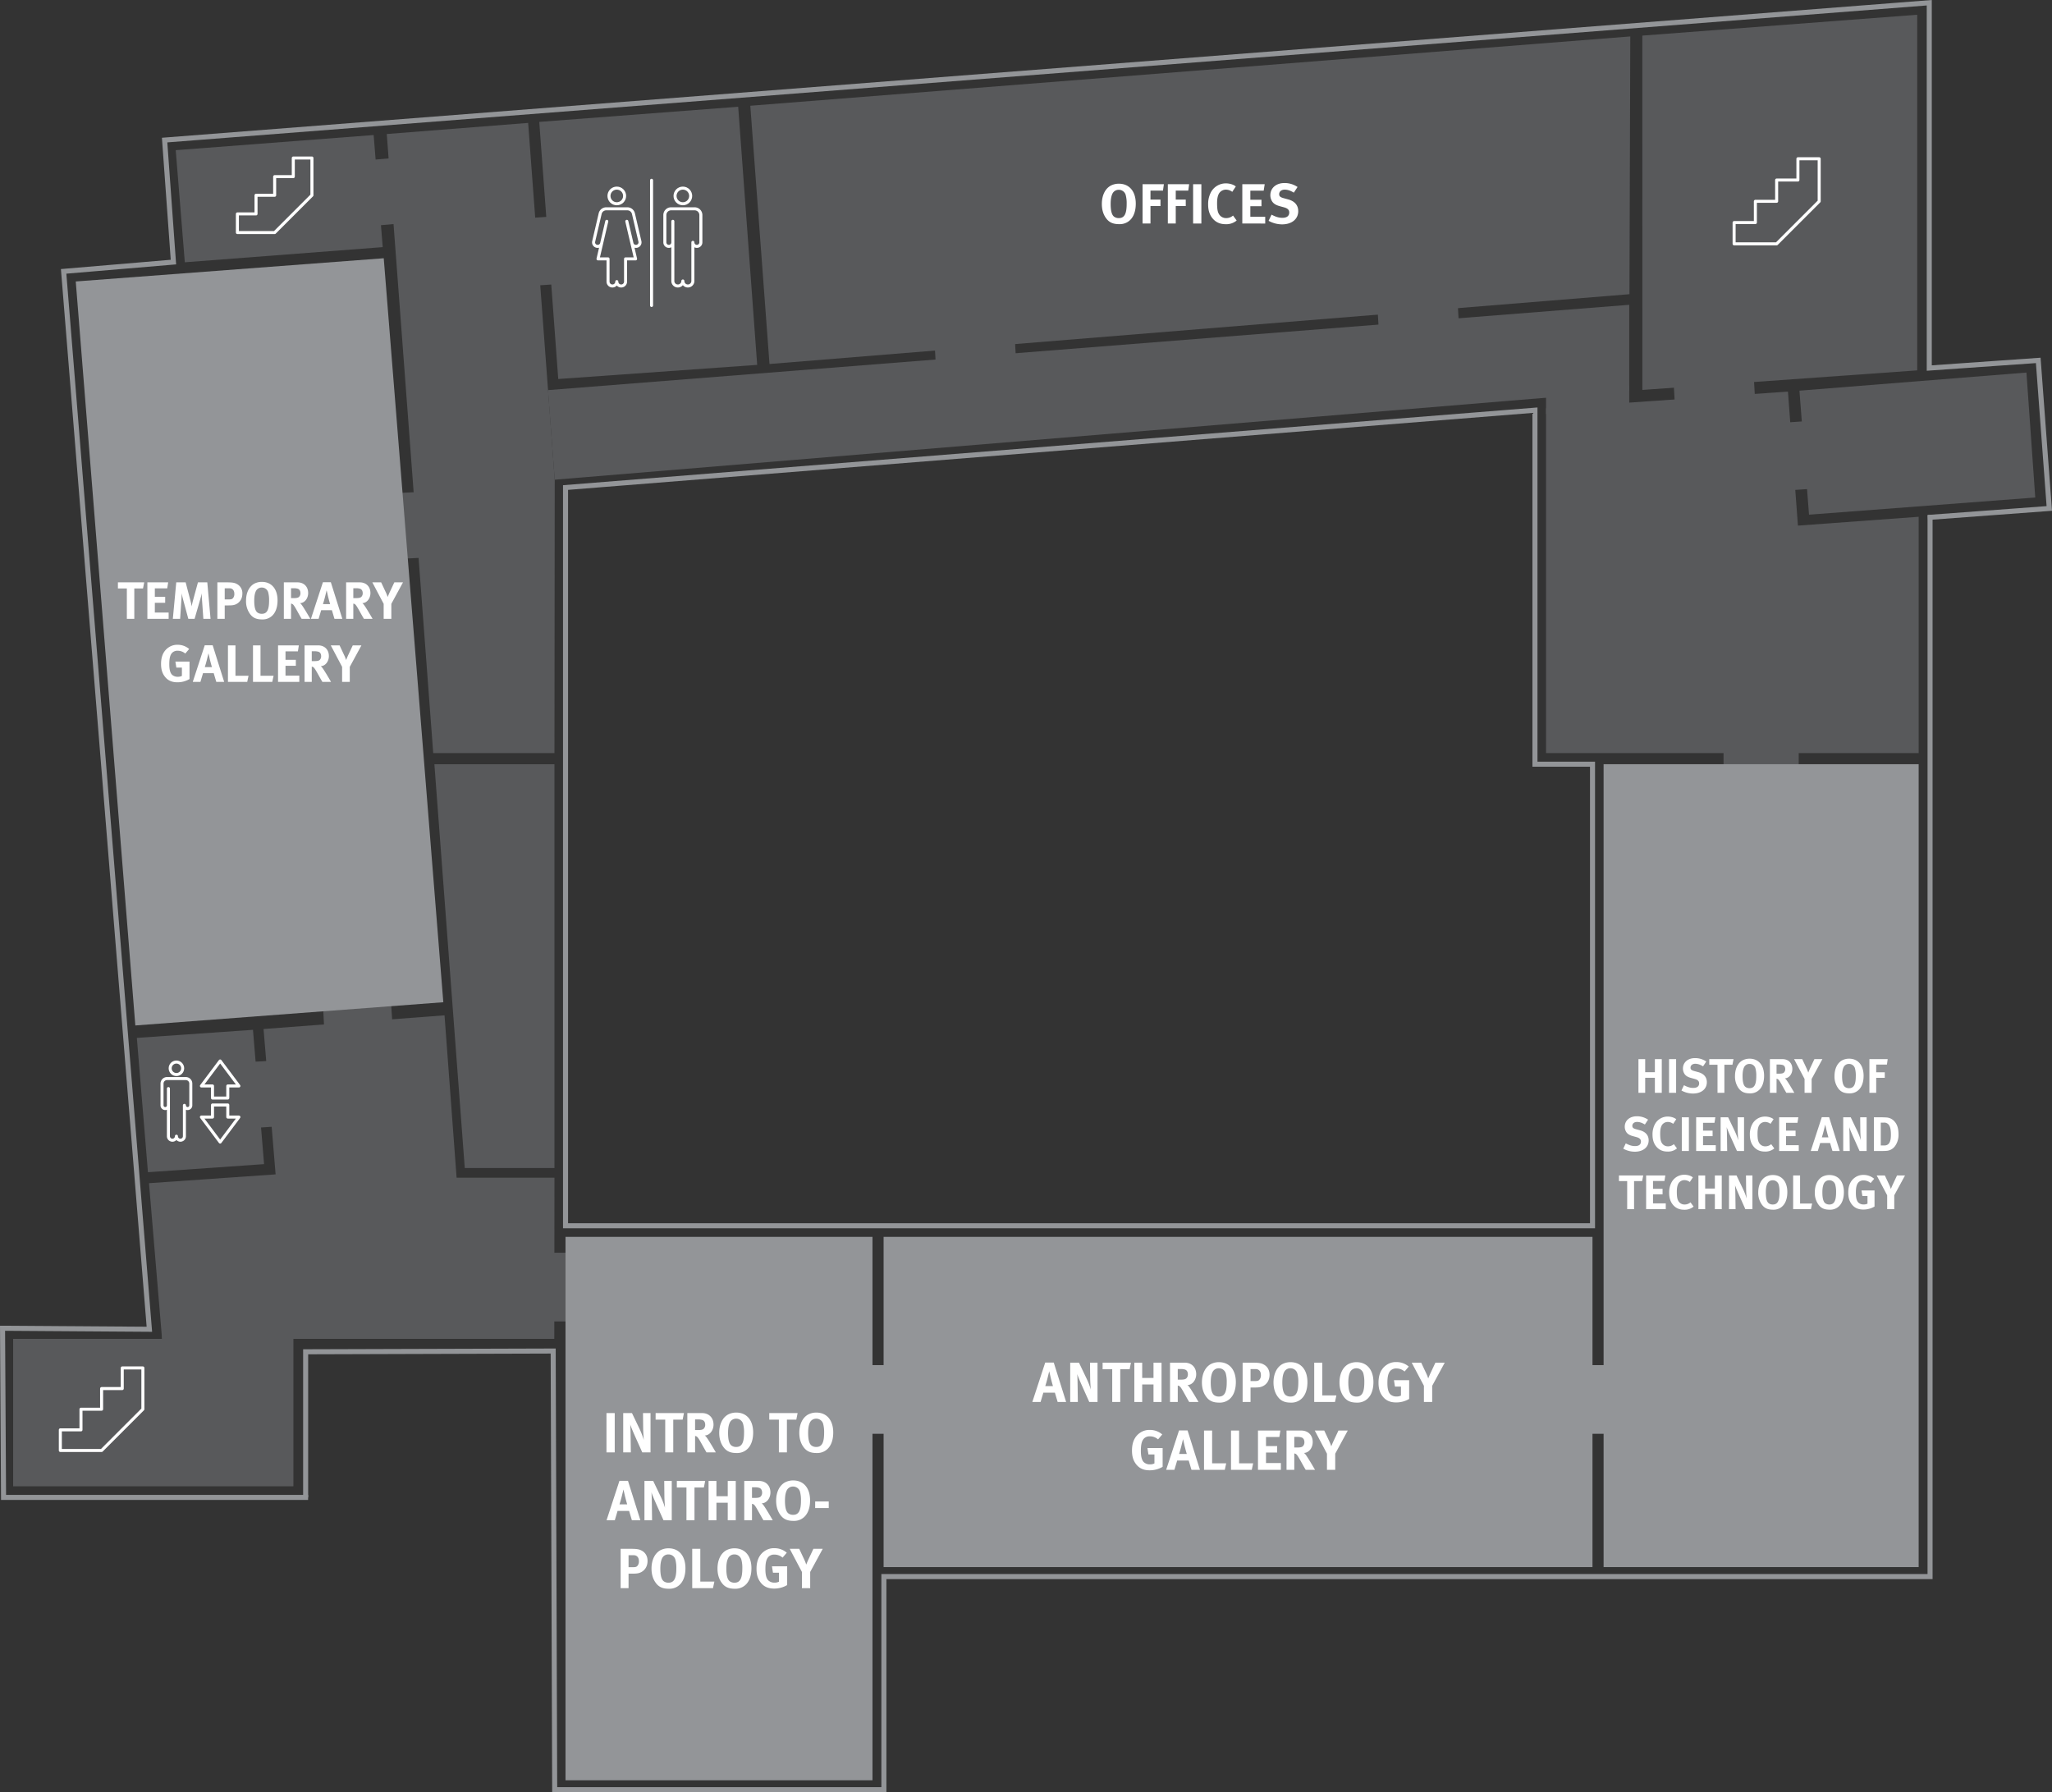 <svg xmlns="http://www.w3.org/2000/svg" viewBox="0 0 2032.06 1774.585">
  <rect x="0" y="0" width="2032.06" height="1774.585" fill="#333333" stroke="none"/>
  <defs>
    <style>
      .cls-1, .cls-4 {
        fill: #58595b;
      }

      .cls-2 {
        fill: #fff;
      }

      .cls-3, .cls-7 {
        fill: #939598;
      }

      .cls-3, .cls-4 {
        stroke: #616162;
        stroke-width: 0.01px;
      }

      .cls-3, .cls-4, .cls-6 {
        stroke-miterlimit: 10;
      }

      .cls-5, .cls-6 {
        fill: none;
      }

      .cls-5 {
        stroke: #fff;
        stroke-linecap: round;
        stroke-linejoin: round;
        stroke-width: 3px;
      }

      .cls-6 {
        stroke: #939598;
        stroke-width: 5px;
      }
    </style>
  </defs>
  <title>secondflooroutlines</title>
  <g id="uninteractive">
    <g id="rooms">
      <polygon class="cls-1" points="1900.015 745.702 1531.015 745.702 1531.015 404.363 1770.578 387.752 1780.463 520.458 1900.015 511.702 1900.015 745.702"/>
      <polygon class="cls-1" points="549.066 745.702 429.015 745.702 383.015 132.702 523.015 121.702 549.332 474.977 549.066 745.702"/>
      <polygon class="cls-1" points="1613.617 291.307 762.012 360.427 743.015 104.702 1614.456 36.073 1613.617 291.307"/>
      <rect class="cls-1" x="13.015" y="1325.702" width="277.536" height="146"/>
      <polygon class="cls-1" points="261.515 1152.702 146.515 1160.702 135.515 1027.702 250.515 1019.702 261.515 1152.702"/>
      <polygon class="cls-1" points="548.906 1325.702 160.486 1325.702 147.552 1171.561 272.933 1162.837 260.992 1018.902 440.21 1005.348 452.169 1166.128 549.066 1166.148 548.906 1325.702"/>
      <polygon class="cls-1" points="379.015 244.702 183.015 259.702 174.015 148.702 370.015 133.702 379.015 244.702"/>
      <g>
        <path class="cls-2" d="M1604.405,776.005a14.836,14.836,0,0,1-7.784,1.792c-5.88,0-9.688-1.624-12.656-5.488-2.968-3.808-4.48-8.736-4.48-14.448,0-8.399,3.192-15.119,8.792-18.199a17.303,17.303,0,0,1,8.064-1.904c10.36,0,16.744,7.56,16.744,19.768C1613.085,766.317,1610.061,772.925,1604.405,776.005Zm-1.344-27.273a7.037,7.037,0,0,0-6.832-4.928,6.784,6.784,0,0,0-6.048,3.416c-1.344,2.521-1.96,5.936-1.96,10.64,0,6.721,1.12,10.92,3.472,12.601a7.738,7.738,0,0,0,4.648,1.344c5.432,0,7.728-4.144,7.728-14.056A31.174,31.174,0,0,0,1603.061,748.733Z" transform="translate(-488.349 -555.852)"/>
        <path class="cls-2" d="M1640.021,744.589h-12.376v8.904h9.912v6.384h-9.912v17.304h-7.84v-38.92h21.112Z" transform="translate(-488.349 -555.852)"/>
        <path class="cls-2" d="M1665.052,744.589h-12.376v8.904h9.912v6.384h-9.912v17.304h-7.84v-38.92h21.112Z" transform="translate(-488.349 -555.852)"/>
        <path class="cls-2" d="M1669.867,777.181v-38.92h8.176v38.92Z" transform="translate(-488.349 -555.852)"/>
        <path class="cls-2" d="M1702.178,777.853c-5.376,0-9.52-1.736-12.712-5.376-3.136-3.528-4.704-8.232-4.704-13.943a24.933,24.933,0,0,1,2.633-12.097,16.721,16.721,0,0,1,14.896-9.016c3.864,0,7.729,1.232,9.857,3.08l-3.528,5.32a10.256,10.256,0,0,0-6.216-2.185,8.066,8.066,0,0,0-6.608,3.36c-1.512,2.239-2.183,5.487-2.183,10.023,0,5.32.448,8.288,1.624,10.416a8.087,8.087,0,0,0,7.504,4.368,10.07,10.07,0,0,0,6.664-2.52l3.584,4.928A15.906,15.906,0,0,1,1702.178,777.853Z" transform="translate(-488.349 -555.852)"/>
        <path class="cls-2" d="M1718.586,777.181v-38.92h22.176l-1.008,6.384h-13.216v9.017h11.031v6.384h-11.031v10.416h14.727v6.72Z" transform="translate(-488.349 -555.852)"/>
        <path class="cls-2" d="M1757.898,778.021a27.837,27.837,0,0,1-13.273-3.527l2.912-6.104c3.64,1.904,6.776,3.136,10.696,3.136,4.479,0,6.832-1.848,6.832-5.319,0-2.52-1.624-4.088-5.097-5.04l-4.312-1.177c-3.864-1.063-6.272-2.575-7.672-4.928a11.235,11.235,0,0,1-1.624-5.936c0-7.112,5.712-12.04,13.943-12.04a22.838,22.838,0,0,1,12.992,3.92l-3.696,5.6c-3.527-2.128-6.159-2.968-9.071-2.968-3.192,0-5.433,1.848-5.433,4.481,0,2.016,1.064,3.023,4.312,3.92l4.704,1.288c6.384,1.735,9.855,5.823,9.855,11.592C1773.969,772.813,1767.585,778.021,1757.898,778.021Z" transform="translate(-488.349 -555.852)"/>
      </g>
      <polygon class="cls-1" points="749.826 361.287 552.826 375.287 534.015 120.702 731.015 105.702 749.826 361.287"/>
      <polyline class="cls-1" points="430.166 756.739 460.253 1156.519 549.066 1156.519 549.066 756.739"/>
      <polygon class="cls-1" points="1613.411 386.995 549.332 474.977 542.669 386.286 1613.418 301.803 1613.411 386.995"/>
      <polygon class="cls-1" points="1781.951 386.835 1791.443 509.621 2015.484 492.621 2006.75 368.901 1781.951 386.835"/>
      <polygon class="cls-1" points="1626.371 35.253 1626.412 386.107 1898.589 366.74 1898.589 14.603 1626.371 35.253"/>
    </g>
    <g id="doorways">
      <polyline class="cls-3" points="850.367 1351.702 888.679 1351.702 888.679 1419.702 850.367 1419.702"/>
      <polyline class="cls-3" points="1566.754 1351.702 1596.928 1351.702 1596.928 1419.702 1566.754 1419.702"/>
      <polygon class="cls-4" points="413.274 487.227 418.12 552.239 397.515 553.29 392.587 488.239 413.274 487.227"/>
      <polygon class="cls-4" points="266.309 1050.525 271.724 1115.541 254.866 1116.629 249.389 1051.41 266.309 1050.525"/>
      <polygon class="cls-4" points="389.676 156.454 394.554 221.462 371.947 223.448 366.675 158.426 389.676 156.454"/>
      <polygon class="cls-4" points="544.332 214.505 549.332 281.505 531.415 282.715 526.415 215.715 544.332 214.505"/>
      <polyline class="cls-4" points="387.287 993.802 388.485 1011.828 320.974 1016.934 320.032 998.826"/>
      <polyline class="cls-4" points="541.069 1240.445 568.384 1240.445 568.384 1308.445 541.069 1308.445"/>
      <polyline class="cls-4" points="160.475 1318.803 232.971 1318.803 232.971 1342.595 160.475 1342.595"/>
      <polygon class="cls-4" points="1786.963 417.126 1791.963 484.126 1774.046 485.335 1769.046 418.335 1786.963 417.126"/>
      <polygon class="cls-4" points="1736.828 374.89 1737.906 393.501 1658.541 399.314 1657.463 380.703 1736.828 374.89"/>
      <polygon class="cls-4" points="1443.618 301.803 1444.696 320.414 1365.331 326.227 1364.252 307.616 1443.618 301.803"/>
      <polygon class="cls-4" points="1004.975 336.003 1006.054 354.615 926.689 360.427 925.61 341.816 1004.975 336.003"/>
      <polygon class="cls-4" points="1613.411 381.592 1613.411 401.54 1531.015 409.904 1531.015 388.884 1613.411 381.592"/>
      <polyline class="cls-4" points="1706.799 764.863 1706.799 735.694 1781.231 735.694 1781.231 764.863"/>
    </g>
    <g id="symbols">
      <g id="bathroom">
        <g>
          <circle class="cls-5" cx="676.222" cy="194.012" r="7.747"/>
          <circle class="cls-5" cx="610.803" cy="194.012" r="7.747"/>
          <line class="cls-5" x1="645.234" y1="178.518" x2="645.234" y2="302.471"/>
          <path class="cls-5" d="M1152.933,762.604h23.276a6.197,6.197,0,0,1,6.198,6.198V795.83a3.96,3.96,0,0,1-3.96,3.96h0a3.96,3.96,0,0,1-3.96-3.96v38.248a4.958,4.958,0,0,1-4.958,4.958h0a4.958,4.958,0,0,1-4.958-4.958v0a4.958,4.958,0,0,1-4.958,4.958h-.014a4.958,4.958,0,0,1-4.958-4.959l.014-59.078V795.83a3.96,3.96,0,0,1-3.96,3.96h0a3.96,3.96,0,0,1-3.96-3.96V768.801A6.198,6.198,0,0,1,1152.933,762.604Z" transform="translate(-488.349 -555.852)"/>
          <path class="cls-5" d="M1088.713,762.604H1109.59a6.198,6.198,0,0,1,6.036,4.789l6.425,27.537a3.96,3.96,0,0,1-3.856,4.859h-.2a3.96,3.96,0,0,1-3.856-3.06l-5.071-21.731,8.677,37.186h-9.916v22.512a4.338,4.338,0,0,1-4.338,4.338h0a4.338,4.338,0,0,1-4.338-4.338v0a4.338,4.338,0,0,1-4.338,4.338h0a4.338,4.338,0,0,1-4.338-4.338V812.185h-9.916l8.661-37.186-5.061,21.729a3.96,3.96,0,0,1-3.856,3.061h-.194a3.96,3.96,0,0,1-3.856-4.859l6.425-27.537A6.198,6.198,0,0,1,1088.713,762.604Z" transform="translate(-488.349 -555.852)"/>
        </g>
      </g>
      <g id="elevator">
        <circle class="cls-5" cx="174.703" cy="1057.799" r="6.187"/>
        <path class="cls-5" d="M653.758,1623.825h18.588a4.95,4.95,0,0,1,4.949,4.949v21.585a3.162,3.162,0,0,1-3.162,3.162h0a3.162,3.162,0,0,1-3.162-3.162v30.544a3.96,3.96,0,0,1-3.959,3.96h0a3.96,3.96,0,0,1-3.96-3.96v0a3.96,3.96,0,0,1-3.96,3.96h-.011a3.96,3.96,0,0,1-3.96-3.961l.011-47.179v16.636a3.162,3.162,0,0,1-3.162,3.162h0a3.162,3.162,0,0,1-3.162-3.162v-21.585A4.949,4.949,0,0,1,653.758,1623.825Z" transform="translate(-488.349 -555.852)"/>
        <polygon class="cls-5" points="218.01 1050.549 199.45 1075.297 210.449 1075.297 210.449 1087.255 225.572 1087.255 225.572 1075.297 236.571 1075.297 218.01 1050.549"/>
        <polygon class="cls-5" points="218.01 1130.834 199.45 1106.087 210.449 1106.087 210.449 1094.129 225.572 1094.129 225.572 1106.087 236.571 1106.087 218.01 1130.834"/>
      </g>
      <polygon id="stairs" class="cls-5" points="308.896 156.454 290.443 156.454 290.443 174.907 271.99 174.907 271.99 193.359 253.537 193.359 253.537 211.812 235.085 211.812 235.085 230.265 271.99 230.265 308.896 193.359 308.896 156.454"/>
      <polygon id="stairs-2" data-name="stairs" class="cls-5" points="1801.503 157.193 1780.442 157.193 1780.442 178.254 1759.381 178.254 1759.381 199.314 1738.32 199.314 1738.32 220.375 1717.259 220.375 1717.259 241.436 1759.381 241.436 1801.503 199.314 1801.503 157.193"/>
      <polygon id="stairs-3" data-name="stairs" class="cls-5" points="141.49 1354.492 121.056 1354.492 121.056 1374.925 100.622 1374.925 100.622 1395.359 80.189 1395.359 80.189 1415.793 59.755 1415.793 59.755 1436.227 100.622 1436.227 141.49 1395.359 141.49 1354.492"/>
    </g>
    <g id="exterior_wall">
      <polyline class="cls-6" points="305.108 1482.702 3.515 1482.702 2.515 1315.202 147.92 1316.202 63.015 268.702 171.746 259.503 163.015 138.702 1910.515 2.702 1910.515 364.427 2018.443 356.865 2029.381 503.463 1909.128 512.379"/>
      <polyline class="cls-6" points="1911.301 510.085 1911.301 1561.085 875.301 1561.085 875.301 1772.085 549.301 1772.085 547.809 1337.749 302.675 1338.505 302.675 1482.702"/>
    </g>
    <g id="open_to_below">
      <polygon class="cls-6" points="560.041 482.745 560.041 1213.702 1577.041 1213.702 1577.041 756.702 1520.041 756.702 1520.041 406.159 560.041 482.745"/>
    </g>
  </g>
  <g id="history_science_hall">
    <g id="hover">
      <rect class="cls-7" x="1588.015" y="756.702" width="312" height="795"/>
    </g>
    <g id="nohover">
      <g>
        <path class="cls-2" d="M2127.151,1637.933v-14.881h-9.601v14.881h-6.673v-33.363h6.673v12.962h9.601v-12.962h6.816v33.363Z" transform="translate(-488.349 -555.852)"/>
        <path class="cls-2" d="M2141.165,1637.933v-33.363h7.009v33.363Z" transform="translate(-488.349 -555.852)"/>
        <path class="cls-2" d="M2164.83,1638.652a23.846,23.846,0,0,1-11.377-3.024l2.496-5.232c3.12,1.633,5.809,2.688,9.169,2.688,3.84,0,5.856-1.584,5.856-4.561,0-2.16-1.393-3.504-4.368-4.32l-3.696-1.008c-3.312-.912-5.377-2.208-6.577-4.225a9.634,9.634,0,0,1-1.392-5.088c0-6.097,4.896-10.321,11.952-10.321a19.578,19.578,0,0,1,11.138,3.36l-3.168,4.801c-3.024-1.824-5.281-2.545-7.777-2.545-2.736,0-4.656,1.585-4.656,3.841,0,1.728.912,2.592,3.696,3.36l4.032,1.103c5.473,1.488,8.449,4.993,8.449,9.938C2178.607,1634.188,2173.135,1638.652,2164.83,1638.652Z" transform="translate(-488.349 -555.852)"/>
        <path class="cls-2" d="M2203.95,1610.139h-7.969v27.794h-6.816v-27.794h-8.161v-5.569h24.051Z" transform="translate(-488.349 -555.852)"/>
        <path class="cls-2" d="M2227.854,1636.925a12.725,12.725,0,0,1-6.673,1.536c-5.041,0-8.305-1.393-10.849-4.705a19.738,19.738,0,0,1-3.841-12.385c0-7.2,2.736-12.961,7.537-15.602a14.84,14.84,0,0,1,6.912-1.632c8.881,0,14.354,6.48,14.354,16.945C2235.295,1628.62,2232.702,1634.284,2227.854,1636.925Zm-1.152-23.378a6.033,6.033,0,0,0-5.856-4.225,5.816,5.816,0,0,0-5.185,2.928c-1.152,2.16-1.681,5.089-1.681,9.121,0,5.761.961,9.361,2.977,10.801a6.63,6.63,0,0,0,3.984,1.152c4.656,0,6.625-3.553,6.625-12.049A26.724,26.724,0,0,0,2226.702,1613.547Z" transform="translate(-488.349 -555.852)"/>
        <path class="cls-2" d="M2257.325,1637.933c-1.297-2.208-1.824-3.12-3.12-5.473-3.312-6-4.321-7.633-5.521-8.16a3.393,3.393,0,0,0-1.057-.288v13.921h-6.576v-33.363h12.433c5.904,0,9.793,3.937,9.793,9.793,0,4.993-3.312,9.121-7.44,9.217a6.36,6.36,0,0,1,1.392,1.393c1.728,2.16,6.817,10.849,8.017,12.961Zm-3.505-27.507a12.139,12.139,0,0,0-3.792-.479h-2.4v9.024h2.256c2.881,0,4.129-.288,5.041-1.103a4.556,4.556,0,0,0,1.296-3.36C2256.221,1612.442,2255.404,1611.002,2253.82,1610.426Z" transform="translate(-488.349 -555.852)"/>
        <path class="cls-2" d="M2282.38,1624.203v13.73h-7.008v-13.73l-10.369-19.634h8.065l4.272,9.121a29.5,29.5,0,0,1,1.681,4.272c.384-.96,1.056-2.592,1.775-4.177l4.32-9.217h7.921Z" transform="translate(-488.349 -555.852)"/>
        <path class="cls-2" d="M2326.396,1636.925a12.725,12.725,0,0,1-6.673,1.536c-5.041,0-8.305-1.393-10.849-4.705a19.738,19.738,0,0,1-3.841-12.385c0-7.2,2.736-12.961,7.537-15.602a14.84,14.84,0,0,1,6.912-1.632c8.881,0,14.354,6.48,14.354,16.945C2333.837,1628.62,2331.244,1634.284,2326.396,1636.925Zm-1.152-23.378a6.033,6.033,0,0,0-5.856-4.225,5.816,5.816,0,0,0-5.185,2.928c-1.152,2.16-1.681,5.089-1.681,9.121,0,5.761.961,9.361,2.977,10.801a6.63,6.63,0,0,0,3.984,1.152c4.656,0,6.625-3.553,6.625-12.049A26.724,26.724,0,0,0,2325.244,1613.547Z" transform="translate(-488.349 -555.852)"/>
        <path class="cls-2" d="M2356.923,1609.994h-10.608v7.633h8.496V1623.1h-8.496v14.833h-6.721v-33.363h18.098Z" transform="translate(-488.349 -555.852)"/>
        <path class="cls-2" d="M2107.207,1696.252a23.846,23.846,0,0,1-11.377-3.025l2.496-5.232c3.12,1.633,5.809,2.688,9.169,2.688,3.84,0,5.856-1.584,5.856-4.561,0-2.16-1.393-3.504-4.368-4.32l-3.696-1.008c-3.312-.912-5.377-2.208-6.577-4.225a9.634,9.634,0,0,1-1.392-5.088c0-6.097,4.896-10.321,11.952-10.321a19.578,19.578,0,0,1,11.138,3.36l-3.169,4.801c-3.023-1.824-5.28-2.545-7.776-2.545-2.736,0-4.656,1.585-4.656,3.841,0,1.728.912,2.592,3.696,3.36l4.032,1.103c5.473,1.488,8.449,4.993,8.449,9.938C2120.984,1691.788,2115.512,1696.252,2107.207,1696.252Z" transform="translate(-488.349 -555.852)"/>
        <path class="cls-2" d="M2139.751,1696.108c-4.608,0-8.161-1.488-10.898-4.608-2.688-3.024-4.032-7.057-4.032-11.953a21.372,21.372,0,0,1,2.257-10.369,14.332,14.332,0,0,1,12.769-7.729c3.312,0,6.625,1.056,8.449,2.641l-3.024,4.56a8.793,8.793,0,0,0-5.328-1.872,6.914,6.914,0,0,0-5.665,2.881c-1.296,1.92-1.872,4.704-1.872,8.593,0,4.561.384,7.104,1.393,8.929a6.932,6.932,0,0,0,6.432,3.744,8.631,8.631,0,0,0,5.713-2.16l3.072,4.225A13.634,13.634,0,0,1,2139.751,1696.108Z" transform="translate(-488.349 -555.852)"/>
        <path class="cls-2" d="M2153.812,1695.532v-33.363h7.009v33.363Z" transform="translate(-488.349 -555.852)"/>
        <path class="cls-2" d="M2168.021,1695.532v-33.363h19.01l-.864,5.473h-11.329v7.729h9.457v5.473h-9.457v8.929h12.625v5.761Z" transform="translate(-488.349 -555.852)"/>
        <path class="cls-2" d="M2208.438,1695.532l-5.712-12.77c-1.872-4.176-3.889-8.88-4.513-10.944.24,2.736.288,6.673.336,9.457l.192,14.257h-6.481v-33.363h7.441l6.385,13.346a64.614,64.614,0,0,1,3.648,9.457c-.24-2.593-.48-6.865-.528-9.169l-.145-13.634h6.385v33.363Z" transform="translate(-488.349 -555.852)"/>
        <path class="cls-2" d="M2236.134,1696.108c-4.608,0-8.161-1.488-10.898-4.608-2.688-3.024-4.032-7.057-4.032-11.953a21.371,21.371,0,0,1,2.256-10.369,14.333,14.333,0,0,1,12.77-7.729c3.312,0,6.625,1.056,8.448,2.641l-3.023,4.56a8.795,8.795,0,0,0-5.329-1.872,6.913,6.913,0,0,0-5.664,2.881c-1.296,1.92-1.872,4.704-1.872,8.593,0,4.561.384,7.104,1.392,8.929a6.935,6.935,0,0,0,6.433,3.744,8.633,8.633,0,0,0,5.713-2.16l3.072,4.225A13.634,13.634,0,0,1,2236.134,1696.108Z" transform="translate(-488.349 -555.852)"/>
        <path class="cls-2" d="M2250.196,1695.532v-33.363h19.01l-.864,5.473h-11.329v7.729h9.457v5.473h-9.457v8.929h12.625v5.761Z" transform="translate(-488.349 -555.852)"/>
        <path class="cls-2" d="M2302.997,1695.532l-2.353-7.921h-9.793l-2.353,7.921h-7.008l10.944-33.459h7.249l10.513,33.459Zm-5.809-20.21-1.345-5.904c-.192.768-1.008,4.225-1.584,6.433-.624,2.4-1.056,3.984-1.776,6.192h6.529C2298.773,1681.323,2297.716,1677.627,2297.189,1675.322Z" transform="translate(-488.349 -555.852)"/>
        <path class="cls-2" d="M2329.828,1695.532l-5.712-12.77c-1.872-4.176-3.889-8.88-4.513-10.944.24,2.736.288,6.673.336,9.457l.192,14.257h-6.48v-33.363h7.44l6.385,13.346a64.624,64.624,0,0,1,3.648,9.457c-.24-2.593-.48-6.865-.528-9.169l-.145-13.634h6.385v33.363Z" transform="translate(-488.349 -555.852)"/>
        <path class="cls-2" d="M2365.061,1690.54a11.424,11.424,0,0,1-8.112,4.8c-1.248.097-2.832.192-4.801.192h-8.112v-33.363h6.721c1.92,0,4.464.097,5.808.192a11.314,11.314,0,0,1,7.297,3.312c3.072,3.024,4.561,7.297,4.561,13.297A19.076,19.076,0,0,1,2365.061,1690.54Zm-5.856-20.306a5.517,5.517,0,0,0-5.28-2.784h-3.072V1690.06h3.6c4.416,0,6.433-3.408,6.433-10.465C2360.885,1675.706,2360.548,1672.442,2359.204,1670.234Z" transform="translate(-488.349 -555.852)"/>
        <path class="cls-2" d="M2114.504,1725.339h-7.969v27.794h-6.816v-27.794h-8.161V1719.77h24.05Z" transform="translate(-488.349 -555.852)"/>
        <path class="cls-2" d="M2118.485,1753.133V1719.77h19.01l-.863,5.473h-11.329v7.729h9.456v5.473h-9.456v8.929h12.625v5.761Z" transform="translate(-488.349 -555.852)"/>
        <path class="cls-2" d="M2156.214,1753.709c-4.608,0-8.16-1.488-10.896-4.608-2.688-3.024-4.032-7.057-4.032-11.953a21.372,21.372,0,0,1,2.256-10.369,14.334,14.334,0,0,1,12.77-7.729c3.312,0,6.624,1.057,8.448,2.641l-3.024,4.561a8.785,8.785,0,0,0-5.328-1.873,6.912,6.912,0,0,0-5.664,2.881c-1.297,1.92-1.873,4.704-1.873,8.593,0,4.561.385,7.104,1.393,8.929a6.934,6.934,0,0,0,6.433,3.744,8.635,8.635,0,0,0,5.713-2.16l3.072,4.225A13.635,13.635,0,0,1,2156.214,1753.709Z" transform="translate(-488.349 -555.852)"/>
        <path class="cls-2" d="M2186.551,1753.133V1738.252h-9.602v14.881h-6.673V1719.77h6.673v12.962h9.602V1719.77h6.816v33.363Z" transform="translate(-488.349 -555.852)"/>
        <path class="cls-2" d="M2216.742,1753.133l-5.712-12.77c-1.872-4.176-3.889-8.88-4.513-10.944.24,2.736.288,6.673.336,9.457l.192,14.257h-6.481V1719.77h7.441l6.385,13.346a64.614,64.614,0,0,1,3.648,9.457c-.24-2.593-.48-6.865-.528-9.169l-.144-13.634h6.385v33.363Z" transform="translate(-488.349 -555.852)"/>
        <path class="cls-2" d="M2250.871,1752.125a12.725,12.725,0,0,1-6.673,1.536c-5.041,0-8.305-1.393-10.849-4.705a19.738,19.738,0,0,1-3.841-12.385c0-7.2,2.736-12.961,7.537-15.602a14.84,14.84,0,0,1,6.912-1.632c8.881,0,14.354,6.481,14.354,16.945C2258.311,1743.82,2255.719,1749.484,2250.871,1752.125Zm-1.152-23.378a6.033,6.033,0,0,0-5.856-4.225,5.816,5.816,0,0,0-5.185,2.928c-1.152,2.16-1.681,5.089-1.681,9.121,0,5.761.961,9.361,2.977,10.801a6.63,6.63,0,0,0,3.984,1.152c4.656,0,6.625-3.553,6.625-12.049A26.728,26.728,0,0,0,2249.719,1728.747Z" transform="translate(-488.349 -555.852)"/>
        <path class="cls-2" d="M2281.686,1753.133h-17.617V1719.77h6.864v27.795h11.953Z" transform="translate(-488.349 -555.852)"/>
        <path class="cls-2" d="M2306.886,1752.125a12.725,12.725,0,0,1-6.673,1.536c-5.041,0-8.305-1.393-10.849-4.705a19.737,19.737,0,0,1-3.841-12.385c0-7.2,2.736-12.961,7.537-15.602a14.84,14.84,0,0,1,6.912-1.632c8.881,0,14.354,6.481,14.354,16.945C2314.326,1743.82,2311.733,1749.484,2306.886,1752.125Zm-1.152-23.378a6.033,6.033,0,0,0-5.856-4.225,5.816,5.816,0,0,0-5.185,2.928c-1.152,2.16-1.681,5.089-1.681,9.121,0,5.761.961,9.361,2.977,10.801a6.63,6.63,0,0,0,3.984,1.152c4.656,0,6.625-3.553,6.625-12.049A26.724,26.724,0,0,0,2305.733,1728.747Z" transform="translate(-488.349 -555.852)"/>
        <path class="cls-2" d="M2333.572,1753.517c-4.993,0-8.69-1.632-11.377-5.088-2.448-3.12-3.553-6.673-3.553-11.665,0-7.057,2.305-12.05,6.961-15.17a13.778,13.778,0,0,1,8.112-2.352,15.85,15.85,0,0,1,10.609,3.84l-3.553,4.177a10.555,10.555,0,0,0-6.961-2.593,6.796,6.796,0,0,0-4.8,1.681c-2.257,2.16-2.832,5.761-2.832,10.753,0,4.752.815,7.824,2.496,9.505a7.407,7.407,0,0,0,5.232,1.872,7.891,7.891,0,0,0,3.792-.816v-7.585h-5.088l-.864-5.472h12.913v15.938A21.48,21.48,0,0,1,2333.572,1753.517Z" transform="translate(-488.349 -555.852)"/>
        <path class="cls-2" d="M2364.195,1739.403v13.73h-7.008v-13.73l-10.369-19.634h8.064l4.272,9.121a29.373,29.373,0,0,1,1.68,4.272c.385-.96,1.057-2.592,1.776-4.177l4.32-9.217h7.921Z" transform="translate(-488.349 -555.852)"/>
      </g>
    </g>
  </g>
  <g id="anthro_gallery">
    <g id="hover-2" data-name="hover">
      <rect class="cls-7" x="875.015" y="1224.702" width="702" height="327"/>
    </g>
    <g id="nohover-2" data-name="nohover">
      <g>
        <path class="cls-2" d="M1535.727,1944.064l-2.744-9.24h-11.424l-2.744,9.24h-8.176l12.768-39.031h8.456l12.264,39.031Zm-6.776-23.576-1.568-6.887c-.224.894-1.176,4.928-1.848,7.504-.728,2.799-1.232,4.648-2.072,7.223h7.616C1530.799,1927.488,1529.567,1923.178,1528.951,1920.488Z" transform="translate(-488.349 -555.852)"/>
        <path class="cls-2" d="M1567.031,1944.064l-6.664-14.895c-2.184-4.873-4.536-10.361-5.264-12.77.28,3.193.336,7.785.392,11.033l.224,16.631h-7.56v-38.92h8.68l7.448,15.568a75.323,75.323,0,0,1,4.256,11.031c-.28-3.023-.56-8.008-.616-10.695l-.168-15.904h7.448v38.92Z" transform="translate(-488.349 -555.852)"/>
        <path class="cls-2" d="M1607.015,1911.641h-9.296v32.424h-7.952v-32.424h-9.52v-6.496h28.056Z" transform="translate(-488.349 -555.852)"/>
        <path class="cls-2" d="M1630.646,1944.064v-17.359h-11.199v17.359h-7.784v-38.92h7.784v15.121h11.199v-15.121h7.952v38.92Z" transform="translate(-488.349 -555.852)"/>
        <path class="cls-2" d="M1665.982,1944.064c-1.512-2.576-2.128-3.639-3.64-6.383-3.864-7-5.04-8.904-6.44-9.521a3.984,3.984,0,0,0-1.232-.336v16.24h-7.672v-38.92h14.504c6.888,0,11.424,4.592,11.424,11.424,0,5.824-3.864,10.641-8.68,10.752a7.472,7.472,0,0,1,1.624,1.625c2.016,2.519,7.951,12.656,9.352,15.119Zm-4.088-32.088a14.132,14.132,0,0,0-4.424-.559h-2.8v10.527h2.632c3.36,0,4.816-.336,5.88-1.289a5.309,5.309,0,0,0,1.512-3.92C1664.694,1914.328,1663.743,1912.648,1661.894,1911.977Z" transform="translate(-488.349 -555.852)"/>
        <path class="cls-2" d="M1703.502,1942.889a14.822,14.822,0,0,1-7.783,1.793c-5.88,0-9.688-1.625-12.656-5.488-2.968-3.809-4.48-8.736-4.48-14.449,0-8.398,3.192-15.119,8.792-18.199a17.308,17.308,0,0,1,8.065-1.904c10.36,0,16.744,7.561,16.744,19.768C1712.182,1933.201,1709.158,1939.809,1703.502,1942.889Zm-1.344-27.271a7.036,7.036,0,0,0-6.832-4.928,6.784,6.784,0,0,0-6.048,3.416c-1.344,2.52-1.96,5.936-1.96,10.639,0,6.721,1.12,10.92,3.472,12.602a7.749,7.749,0,0,0,4.648,1.344c5.432,0,7.728-4.145,7.728-14.057A31.182,31.182,0,0,0,1702.158,1915.617Z" transform="translate(-488.349 -555.852)"/>
        <path class="cls-2" d="M1738.837,1928.441c-1.792.84-3.472,1.287-7.784,1.287h-4.311v14.336h-7.84v-38.92h10.248c6.607,0,8.624.672,10.808,1.904,3.64,2.016,5.6,5.6,5.6,10.08C1745.557,1922.281,1743.093,1926.426,1738.837,1928.441Zm-7.111-16.969h-4.984v11.873h4.087c3.192,0,4.144-.393,5.208-2.018a6.931,6.931,0,0,0,.952-4.031C1736.989,1913.656,1735.029,1911.473,1731.726,1911.473Z" transform="translate(-488.349 -555.852)"/>
        <path class="cls-2" d="M1774.396,1942.889a14.822,14.822,0,0,1-7.783,1.793c-5.88,0-9.688-1.625-12.656-5.488-2.968-3.809-4.481-8.736-4.481-14.449,0-8.398,3.192-15.119,8.792-18.199a17.308,17.308,0,0,1,8.064-1.904c10.36,0,16.744,7.561,16.744,19.768C1783.076,1933.201,1780.052,1939.809,1774.396,1942.889Zm-1.344-27.271a7.036,7.036,0,0,0-6.832-4.928,6.784,6.784,0,0,0-6.048,3.416c-1.344,2.52-1.96,5.936-1.96,10.639,0,6.721,1.12,10.92,3.472,12.602a7.749,7.749,0,0,0,4.648,1.344c5.432,0,7.728-4.145,7.728-14.057A31.185,31.185,0,0,0,1773.052,1915.617Z" transform="translate(-488.349 -555.852)"/>
        <path class="cls-2" d="M1810.348,1944.064h-20.552v-38.92h8.008v32.424h13.944Z" transform="translate(-488.349 -555.852)"/>
        <path class="cls-2" d="M1839.747,1942.889a14.822,14.822,0,0,1-7.783,1.793c-5.88,0-9.688-1.625-12.656-5.488-2.968-3.809-4.481-8.736-4.481-14.449,0-8.398,3.192-15.119,8.792-18.199a17.308,17.308,0,0,1,8.065-1.904c10.36,0,16.744,7.561,16.744,19.768C1848.428,1933.201,1845.403,1939.809,1839.747,1942.889Zm-1.344-27.271a7.036,7.036,0,0,0-6.832-4.928,6.784,6.784,0,0,0-6.048,3.416c-1.344,2.52-1.96,5.936-1.96,10.639,0,6.721,1.12,10.92,3.472,12.602a7.749,7.749,0,0,0,4.648,1.344c5.432,0,7.728-4.145,7.728-14.057A31.182,31.182,0,0,0,1838.403,1915.617Z" transform="translate(-488.349 -555.852)"/>
        <path class="cls-2" d="M1870.883,1944.514c-5.823,0-10.136-1.904-13.271-5.938-2.856-3.639-4.144-7.783-4.144-13.607,0-8.232,2.688-14.057,8.12-17.695a16.072,16.072,0,0,1,9.464-2.744,18.482,18.482,0,0,1,12.376,4.481l-4.144,4.871a12.313,12.313,0,0,0-8.12-3.023,7.932,7.932,0,0,0-5.6,1.959c-2.632,2.522-3.305,6.721-3.305,12.545,0,5.543.952,9.127,2.912,11.088a8.64,8.64,0,0,0,6.104,2.184,9.209,9.209,0,0,0,4.424-.951v-8.85h-5.936l-1.008-6.383h15.064v18.592A25.057,25.057,0,0,1,1870.883,1944.514Z" transform="translate(-488.349 -555.852)"/>
        <path class="cls-2" d="M1906.611,1928.049v16.016h-8.177v-16.016l-12.096-22.904h9.408l4.983,10.641a34.045,34.045,0,0,1,1.96,4.984c.448-1.121,1.232-3.025,2.072-4.873l5.04-10.752h9.24Z" transform="translate(-488.349 -555.852)"/>
        <path class="cls-2" d="M1626.753,2011.713c-5.823,0-10.136-1.904-13.271-5.936-2.856-3.641-4.144-7.783-4.144-13.607,0-8.232,2.688-14.057,8.12-17.697a16.072,16.072,0,0,1,9.464-2.744,18.492,18.492,0,0,1,12.376,4.481l-4.144,4.873a12.316,12.316,0,0,0-8.12-3.025,7.924,7.924,0,0,0-5.6,1.961c-2.632,2.52-3.305,6.719-3.305,12.543,0,5.545.952,9.129,2.912,11.088a8.641,8.641,0,0,0,6.104,2.186,9.21,9.21,0,0,0,4.424-.953v-8.848h-5.936l-1.009-6.385H1639.69V2008.24A25.038,25.038,0,0,1,1626.753,2011.713Z" transform="translate(-488.349 -555.852)"/>
        <path class="cls-2" d="M1668.25,2011.266l-2.744-9.24h-11.424l-2.744,9.24h-8.176l12.768-39.033h8.456l12.265,39.033Zm-6.776-23.576-1.567-6.889c-.225.896-1.176,4.928-1.849,7.504-.728,2.801-1.231,4.648-2.071,7.225h7.615C1663.322,1994.69,1662.089,1990.377,1661.473,1987.69Z" transform="translate(-488.349 -555.852)"/>
        <path class="cls-2" d="M1701.233,2011.266h-20.552v-38.92h8.008V2004.77h13.944Z" transform="translate(-488.349 -555.852)"/>
        <path class="cls-2" d="M1727.945,2011.266h-20.552v-38.92h8.008V2004.77h13.944Z" transform="translate(-488.349 -555.852)"/>
        <path class="cls-2" d="M1734.103,2011.266v-38.92h22.176l-1.008,6.383h-13.216v9.018h11.031v6.383h-11.031v10.416h14.727v6.721Z" transform="translate(-488.349 -555.852)"/>
        <path class="cls-2" d="M1781.366,2011.266c-1.512-2.576-2.128-3.641-3.64-6.385-3.864-7-5.04-8.904-6.44-9.52a3.983,3.983,0,0,0-1.231-.336v16.24h-7.672v-38.92h14.504c6.888,0,11.424,4.592,11.424,11.424,0,5.824-3.864,10.641-8.68,10.752a7.425,7.425,0,0,1,1.624,1.623c2.016,2.522,7.951,12.656,9.351,15.121Zm-4.088-32.088a14.124,14.124,0,0,0-4.424-.56h-2.8v10.527h2.632c3.36,0,4.816-.336,5.88-1.287a5.316,5.316,0,0,0,1.512-3.92C1780.078,1981.529,1779.127,1979.85,1777.278,1979.178Z" transform="translate(-488.349 -555.852)"/>
        <path class="cls-2" d="M1810.599,1995.25v16.016h-8.177V1995.25l-12.096-22.904h9.408l4.983,10.639a34.355,34.355,0,0,1,1.961,4.984c.447-1.119,1.232-3.023,2.071-4.871l5.04-10.752h9.24Z" transform="translate(-488.349 -555.852)"/>
      </g>
    </g>
  </g>
  <g id="intro_anthro">
    <g id="hover-3" data-name="hover">
      <rect class="cls-7" x="560.015" y="1224.702" width="304" height="538.085"/>
    </g>
    <g id="nohover-3" data-name="nohover">
      <g>
        <path class="cls-2" d="M1088.926,1993.971v-38.92h8.176v38.92Z" transform="translate(-488.349 -555.852)"/>
        <path class="cls-2" d="M1124.373,1993.971l-6.664-14.896c-2.184-4.872-4.536-10.36-5.264-12.769.28,3.192.336,7.784.392,11.032l.224,16.632h-7.559v-38.92h8.68l7.448,15.568a75.242,75.242,0,0,1,4.256,11.031c-.28-3.023-.56-8.008-.616-10.695l-.168-15.904h7.448v38.92Z" transform="translate(-488.349 -555.852)"/>
        <path class="cls-2" d="M1164.357,1961.547h-9.296v32.424h-7.952v-32.424h-9.52v-6.496h28.056Z" transform="translate(-488.349 -555.852)"/>
        <path class="cls-2" d="M1187.989,1993.971c-1.512-2.576-2.128-3.64-3.641-6.384-3.863-7-5.039-8.904-6.439-9.521a3.987,3.987,0,0,0-1.232-.336v16.24h-7.672v-38.92h14.504c6.889,0,11.424,4.592,11.424,11.424,0,5.824-3.863,10.641-8.68,10.752a7.426,7.426,0,0,1,1.624,1.624c2.017,2.521,7.952,12.656,9.352,15.12Zm-4.088-32.088a14.138,14.138,0,0,0-4.424-.56h-2.801v10.527h2.633c3.359,0,4.815-.336,5.88-1.288a5.317,5.317,0,0,0,1.512-3.92C1186.701,1964.234,1185.748,1962.555,1183.901,1961.883Z" transform="translate(-488.349 -555.852)"/>
        <path class="cls-2" d="M1225.508,1992.795a14.831,14.831,0,0,1-7.783,1.792c-5.88,0-9.688-1.624-12.656-5.488-2.968-3.808-4.48-8.736-4.48-14.448,0-8.399,3.192-15.119,8.792-18.199a17.307,17.307,0,0,1,8.064-1.904c10.36,0,16.744,7.559,16.744,19.768C1234.189,1983.106,1231.165,1989.715,1225.508,1992.795Zm-1.344-27.272a7.037,7.037,0,0,0-6.832-4.928,6.784,6.784,0,0,0-6.048,3.416c-1.344,2.52-1.96,5.937-1.96,10.64,0,6.721,1.12,10.92,3.472,12.601a7.742,7.742,0,0,0,4.648,1.344c5.432,0,7.728-4.144,7.728-14.056A31.197,31.197,0,0,0,1224.165,1965.523Z" transform="translate(-488.349 -555.852)"/>
        <path class="cls-2" d="M1276.916,1961.547H1267.62v32.424h-7.951v-32.424h-9.521v-6.496h28.056Z" transform="translate(-488.349 -555.852)"/>
        <path class="cls-2" d="M1304.803,1992.795a14.83,14.83,0,0,1-7.783,1.792c-5.88,0-9.688-1.624-12.656-5.488-2.968-3.808-4.481-8.736-4.481-14.448,0-8.399,3.192-15.119,8.792-18.199a17.308,17.308,0,0,1,8.064-1.904c10.36,0,16.744,7.559,16.744,19.768C1313.484,1983.106,1310.46,1989.715,1304.803,1992.795Zm-1.344-27.272a7.037,7.037,0,0,0-6.832-4.928,6.784,6.784,0,0,0-6.048,3.416c-1.344,2.52-1.96,5.937-1.96,10.64,0,6.721,1.12,10.92,3.472,12.601a7.742,7.742,0,0,0,4.648,1.344c5.432,0,7.728-4.144,7.728-14.056A31.197,31.197,0,0,0,1303.46,1965.523Z" transform="translate(-488.349 -555.852)"/>
        <path class="cls-2" d="M1114.097,2061.171l-2.744-9.24h-11.424l-2.744,9.24h-8.176l12.768-39.032h8.456l12.264,39.032Zm-6.776-23.576-1.568-6.888c-.224.895-1.176,4.928-1.848,7.504-.728,2.8-1.232,4.649-2.072,7.224h7.616C1109.169,2044.595,1107.937,2040.283,1107.321,2037.595Z" transform="translate(-488.349 -555.852)"/>
        <path class="cls-2" d="M1145.401,2061.171l-6.664-14.896c-2.184-4.872-4.536-10.36-5.264-12.769.28,3.192.336,7.784.392,11.032l.224,16.632h-7.56v-38.92h8.68l7.448,15.568a75.242,75.242,0,0,1,4.256,11.031c-.28-3.023-.56-8.008-.616-10.695l-.168-15.904h7.448v38.92Z" transform="translate(-488.349 -555.852)"/>
        <path class="cls-2" d="M1185.384,2028.747h-9.296v32.424h-7.952v-32.424h-9.52v-6.496h28.056Z" transform="translate(-488.349 -555.852)"/>
        <path class="cls-2" d="M1209.016,2061.171v-17.36h-11.199v17.36h-7.784v-38.92h7.784v15.12h11.199v-15.12h7.952v38.92Z" transform="translate(-488.349 -555.852)"/>
        <path class="cls-2" d="M1244.352,2061.171c-1.512-2.576-2.128-3.64-3.64-6.384-3.864-7-5.04-8.904-6.44-9.521a3.981,3.981,0,0,0-1.232-.336v16.24h-7.672v-38.92h14.504c6.888,0,11.424,4.592,11.424,11.424,0,5.824-3.864,10.641-8.68,10.752a7.447,7.447,0,0,1,1.624,1.624c2.016,2.521,7.951,12.656,9.352,15.12Zm-4.088-32.088a14.13,14.13,0,0,0-4.424-.56h-2.8v10.527h2.632c3.36,0,4.816-.336,5.88-1.288a5.312,5.312,0,0,0,1.512-3.92C1243.064,2031.435,1242.113,2029.755,1240.264,2029.083Z" transform="translate(-488.349 -555.852)"/>
        <path class="cls-2" d="M1281.872,2059.995a14.831,14.831,0,0,1-7.783,1.792c-5.88,0-9.688-1.624-12.656-5.488-2.968-3.808-4.48-8.736-4.48-14.448,0-8.399,3.192-15.119,8.792-18.199a17.306,17.306,0,0,1,8.064-1.904c10.36,0,16.744,7.559,16.744,19.767C1290.552,2050.307,1287.528,2056.915,1281.872,2059.995Zm-1.344-27.272a7.037,7.037,0,0,0-6.832-4.928,6.785,6.785,0,0,0-6.048,3.416c-1.344,2.52-1.96,5.937-1.96,10.64,0,6.721,1.12,10.92,3.472,12.601a7.742,7.742,0,0,0,4.648,1.344c5.432,0,7.728-4.144,7.728-14.056A31.194,31.194,0,0,0,1280.528,2032.723Z" transform="translate(-488.349 -555.852)"/>
        <path class="cls-2" d="M1295.591,2049.075v-6.496h13.44v6.496Z" transform="translate(-488.349 -555.852)"/>
        <path class="cls-2" d="M1122.89,2112.747c-1.792.84-3.472,1.288-7.784,1.288h-4.312v14.336h-7.84v-38.92h10.248c6.608,0,8.624.672,10.808,1.904,3.64,2.016,5.6,5.6,5.6,10.08C1129.61,2106.587,1127.146,2110.731,1122.89,2112.747Zm-7.112-16.968h-4.984v11.872h4.088c3.192,0,4.144-.393,5.208-2.017a6.933,6.933,0,0,0,.952-4.031C1121.042,2097.963,1119.082,2095.779,1115.778,2095.779Z" transform="translate(-488.349 -555.852)"/>
        <path class="cls-2" d="M1158.449,2127.195a14.835,14.835,0,0,1-7.784,1.792c-5.88,0-9.688-1.624-12.656-5.488-2.968-3.808-4.48-8.736-4.48-14.448,0-8.399,3.192-15.119,8.792-18.199a17.301,17.301,0,0,1,8.064-1.904c10.36,0,16.744,7.56,16.744,19.767C1167.129,2117.507,1164.105,2124.115,1158.449,2127.195Zm-1.344-27.272a7.037,7.037,0,0,0-6.832-4.928,6.784,6.784,0,0,0-6.048,3.416c-1.344,2.521-1.96,5.937-1.96,10.64,0,6.721,1.12,10.92,3.472,12.601a7.738,7.738,0,0,0,4.648,1.344c5.432,0,7.728-4.144,7.728-14.056A31.177,31.177,0,0,0,1157.105,2099.923Z" transform="translate(-488.349 -555.852)"/>
        <path class="cls-2" d="M1194.401,2128.371h-20.552v-38.92h8.008v32.424h13.944Z" transform="translate(-488.349 -555.852)"/>
        <path class="cls-2" d="M1223.799,2127.195a14.83,14.83,0,0,1-7.783,1.792c-5.88,0-9.688-1.624-12.656-5.488-2.968-3.808-4.48-8.736-4.48-14.448,0-8.399,3.192-15.119,8.792-18.199a17.306,17.306,0,0,1,8.064-1.904c10.36,0,16.744,7.56,16.744,19.767C1232.48,2117.507,1229.456,2124.115,1223.799,2127.195Zm-1.344-27.272a7.037,7.037,0,0,0-6.832-4.928,6.784,6.784,0,0,0-6.048,3.416c-1.344,2.521-1.96,5.937-1.96,10.64,0,6.721,1.12,10.92,3.472,12.601a7.742,7.742,0,0,0,4.648,1.344c5.432,0,7.728-4.144,7.728-14.056A31.197,31.197,0,0,0,1222.456,2099.923Z" transform="translate(-488.349 -555.852)"/>
        <path class="cls-2" d="M1254.935,2128.819c-5.823,0-10.136-1.904-13.271-5.936-2.857-3.64-4.145-7.783-4.145-13.607,0-8.232,2.688-14.056,8.12-17.696a16.071,16.071,0,0,1,9.464-2.744,18.487,18.487,0,0,1,12.376,4.48l-4.144,4.872a12.314,12.314,0,0,0-8.12-3.024,7.928,7.928,0,0,0-5.6,1.96c-2.632,2.521-3.305,6.72-3.305,12.544,0,5.544.952,9.128,2.912,11.088a8.64,8.64,0,0,0,6.104,2.185,9.209,9.209,0,0,0,4.424-.952V2113.14h-5.937l-1.008-6.385h15.065v18.592A25.049,25.049,0,0,1,1254.935,2128.819Z" transform="translate(-488.349 -555.852)"/>
        <path class="cls-2" d="M1290.664,2112.356v16.016h-8.177v-16.016l-12.096-22.904h9.408l4.983,10.64a34.147,34.147,0,0,1,1.96,4.984c.448-1.12,1.232-3.024,2.072-4.872l5.04-10.752h9.24Z" transform="translate(-488.349 -555.852)"/>
      </g>
    </g>
  </g>
  <g id="temp_gallery">
    <g id="hover-4" data-name="hover">
      <polygon class="cls-7" points="439.012 992.386 134.012 1015.386 75.015 278.702 380.015 255.702 439.012 992.386"/>
    </g>
    <g id="nohover-4" data-name="nohover">
      <g>
        <path class="cls-2" d="M629.977,1138.514h-8.632v30.109h-7.385v-30.109h-8.84v-6.032h26.053Z" transform="translate(-488.349 -555.852)"/>
        <path class="cls-2" d="M634.293,1168.623v-36.142h20.593l-.936,5.929H641.677v8.372h10.244v5.928H641.677v9.673h13.677v6.24Z" transform="translate(-488.349 -555.852)"/>
        <path class="cls-2" d="M689.725,1168.623,688.373,1149.33c-.156-2.288-.26-4.108-.26-6.032-.416,2.08-.729,3.381-1.353,5.564l-5.72,19.761h-6.189l-5.148-18.98c-.468-1.769-1.092-4.316-1.456-6.396,0,2.132-.103,4.265-.26,6.5L666.74,1168.623h-7.229l3.38-36.142H672.2l4.732,18.097a56.696,56.696,0,0,1,1.248,5.721c.311-1.872.728-3.744,1.3-5.876l4.889-17.942h9.256l3.225,36.142Z" transform="translate(-488.349 -555.852)"/>
        <path class="cls-2" d="M722.12,1154.114c-1.664.78-3.225,1.196-7.229,1.196h-4.004v13.312h-7.28v-36.142h9.517c6.136,0,8.008.624,10.036,1.769a10.158,10.158,0,0,1,5.2,9.36C728.36,1148.395,726.072,1152.242,722.12,1154.114Zm-6.604-15.756h-4.628v11.023h3.796c2.964,0,3.849-.363,4.836-1.871a6.44,6.44,0,0,0,.884-3.744C720.403,1140.386,718.584,1138.358,715.516,1138.358Z" transform="translate(-488.349 -555.852)"/>
        <path class="cls-2" d="M755.14,1167.531a13.777,13.777,0,0,1-7.229,1.664c-5.461,0-8.996-1.509-11.753-5.097a21.389,21.389,0,0,1-4.16-13.416c0-7.801,2.964-14.041,8.165-16.9a16.064,16.064,0,0,1,7.488-1.768c9.62,0,15.548,7.021,15.548,18.356C763.199,1158.534,760.392,1164.671,755.14,1167.531Zm-1.248-25.325a6.535,6.535,0,0,0-6.345-4.576,6.3,6.3,0,0,0-5.616,3.172c-1.248,2.34-1.82,5.513-1.82,9.881,0,6.24,1.04,10.141,3.225,11.7a7.182,7.182,0,0,0,4.316,1.248c5.044,0,7.176-3.849,7.176-13.053A28.995,28.995,0,0,0,753.892,1142.206Z" transform="translate(-488.349 -555.852)"/>
        <path class="cls-2" d="M787.065,1168.623c-1.403-2.392-1.976-3.38-3.38-5.929-3.588-6.5-4.68-8.268-5.979-8.84a3.705,3.705,0,0,0-1.145-.312v15.081h-7.124v-36.142h13.468c6.396,0,10.609,4.265,10.609,10.608,0,5.408-3.589,9.881-8.06,9.984a6.888,6.888,0,0,1,1.508,1.509c1.872,2.34,7.385,11.752,8.685,14.04Zm-3.796-29.797a13.102,13.102,0,0,0-4.108-.52h-2.6v9.776h2.444c3.12,0,4.472-.311,5.46-1.196a4.935,4.935,0,0,0,1.404-3.64C785.87,1141.01,784.985,1139.45,783.27,1138.826Z" transform="translate(-488.349 -555.852)"/>
        <path class="cls-2" d="M819.565,1168.623l-2.548-8.58H806.409l-2.548,8.58h-7.593l11.856-36.245h7.853l11.389,36.245Zm-6.292-21.892-1.456-6.396c-.208.832-1.092,4.576-1.716,6.968-.677,2.6-1.145,4.316-1.925,6.709h7.072C814.989,1153.23,813.846,1149.227,813.273,1146.73Z" transform="translate(-488.349 -555.852)"/>
        <path class="cls-2" d="M848.737,1168.623c-1.403-2.392-1.976-3.38-3.38-5.929-3.588-6.5-4.68-8.268-5.98-8.84a3.704,3.704,0,0,0-1.145-.312v15.081h-7.124v-36.142h13.468c6.396,0,10.609,4.265,10.609,10.608,0,5.408-3.589,9.881-8.06,9.984a6.888,6.888,0,0,1,1.508,1.509c1.872,2.34,7.385,11.752,8.685,14.04Zm-3.796-29.797a13.102,13.102,0,0,0-4.108-.52h-2.6v9.776h2.444c3.12,0,4.472-.311,5.46-1.196a4.935,4.935,0,0,0,1.404-3.64C847.542,1141.01,846.657,1139.45,844.941,1138.826Z" transform="translate(-488.349 -555.852)"/>
        <path class="cls-2" d="M875.882,1153.751v14.872h-7.593v-14.872l-11.232-21.27h8.736l4.628,9.881a31.779,31.779,0,0,1,1.82,4.628c.416-1.04,1.145-2.808,1.924-4.524l4.681-9.984h8.58Z" transform="translate(-488.349 -555.852)"/>
        <path class="cls-2" d="M664.011,1231.44c-5.408,0-9.412-1.769-12.324-5.513-2.652-3.38-3.849-7.228-3.849-12.636,0-7.644,2.496-13.053,7.54-16.433a14.923,14.923,0,0,1,8.789-2.549,17.166,17.166,0,0,1,11.492,4.16l-3.849,4.524a11.435,11.435,0,0,0-7.54-2.808,7.363,7.363,0,0,0-5.2,1.82c-2.444,2.34-3.068,6.24-3.068,11.649,0,5.147.885,8.476,2.704,10.296a8.027,8.027,0,0,0,5.669,2.028,8.535,8.535,0,0,0,4.107-.885v-8.216h-5.512l-.936-5.929h13.989v17.266A23.269,23.269,0,0,1,664.011,1231.44Z" transform="translate(-488.349 -555.852)"/>
        <path class="cls-2" d="M702.543,1231.023l-2.548-8.58H689.386l-2.548,8.58h-7.592l11.856-36.245h7.852l11.389,36.245Zm-6.292-21.892-1.457-6.396c-.207.832-1.092,4.576-1.716,6.968-.676,2.601-1.143,4.316-1.924,6.709h7.072C697.967,1215.631,696.822,1211.627,696.251,1209.131Z" transform="translate(-488.349 -555.852)"/>
        <path class="cls-2" d="M733.171,1231.023h-19.085v-36.142h7.437v30.109h12.948Z" transform="translate(-488.349 -555.852)"/>
        <path class="cls-2" d="M757.974,1231.023H738.89v-36.142h7.436v30.109h12.949Z" transform="translate(-488.349 -555.852)"/>
        <path class="cls-2" d="M763.693,1231.023v-36.142h20.593l-.936,5.929H771.077v8.372h10.244v5.928H771.077v9.673h13.677v6.24Z" transform="translate(-488.349 -555.852)"/>
        <path class="cls-2" d="M807.581,1231.023c-1.403-2.392-1.976-3.38-3.38-5.929-3.588-6.5-4.68-8.268-5.979-8.84a3.705,3.705,0,0,0-1.145-.312v15.081h-7.124v-36.142h13.468c6.396,0,10.609,4.265,10.609,10.608,0,5.408-3.589,9.881-8.061,9.984a6.883,6.883,0,0,1,1.508,1.509c1.872,2.34,7.385,11.752,8.685,14.04Zm-3.796-29.797a13.103,13.103,0,0,0-4.108-.52h-2.6v9.776h2.444c3.12,0,4.472-.311,5.46-1.196a4.935,4.935,0,0,0,1.404-3.64C806.386,1203.41,805.501,1201.851,803.785,1201.227Z" transform="translate(-488.349 -555.852)"/>
        <path class="cls-2" d="M834.726,1216.151v14.872h-7.593v-14.872l-11.232-21.27h8.736l4.628,9.881a31.781,31.781,0,0,1,1.82,4.628c.416-1.04,1.145-2.808,1.924-4.524l4.681-9.984h8.58Z" transform="translate(-488.349 -555.852)"/>
      </g>
    </g>
  </g>
</svg>
